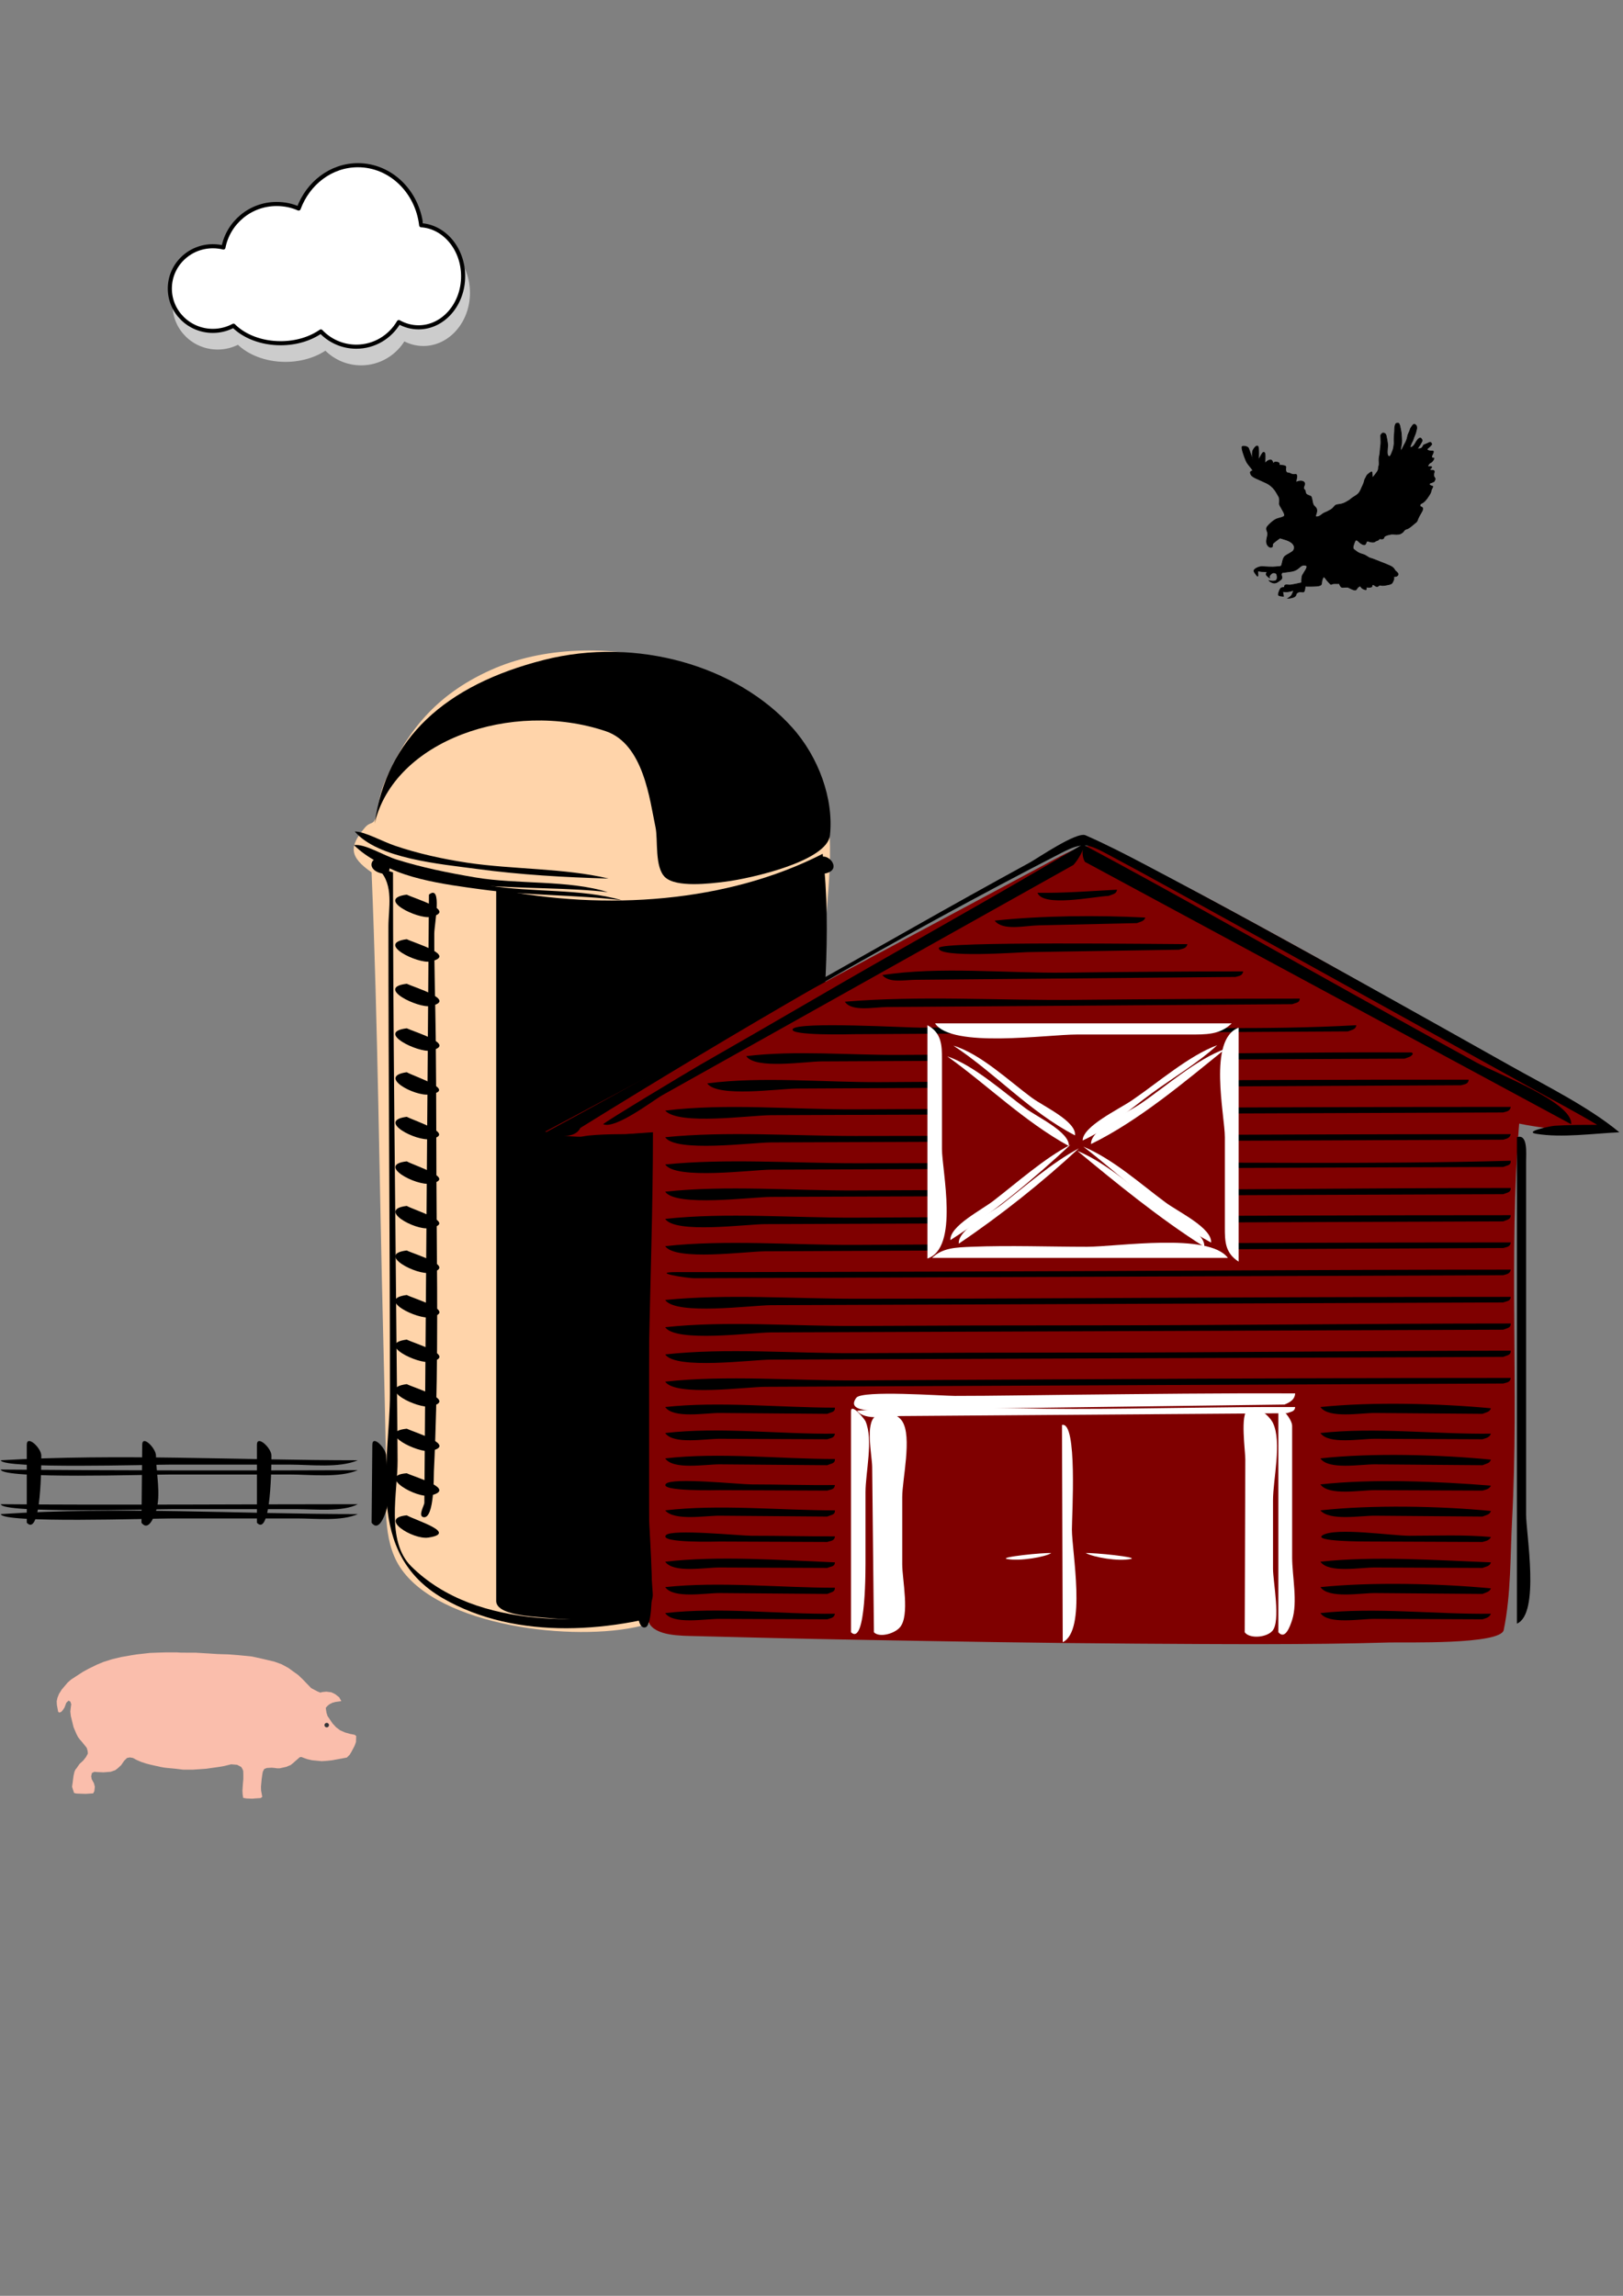 <?xml version="1.0" encoding="UTF-8" standalone="no"?>
<svg
   xmlns:dc="http://purl.org/dc/elements/1.1/"
   xmlns:cc="http://creativecommons.org/ns#"
   xmlns:rdf="http://www.w3.org/1999/02/22-rdf-syntax-ns#"
   xmlns:svg="http://www.w3.org/2000/svg"
   xmlns="http://www.w3.org/2000/svg"
   id="svg39"
   version="1.1"
   viewBox="0 0 210 297"
   height="297mm"
   width="210mm">
  <rect x="0" y="0" width="210" height="297" fill="#808080" stroke="none"/>
  <defs
     id="defs33">
     <style type="text/css"><![CDATA[
       @keyframes cloud-move-reverse {
         0% {
           transform: translate(0px, 0px);
         }
         100% {
           transform: translate(400px, 0px);
         }
       }

       @keyframes pig-move {
         0% {
           transform: translate(700px, 90px);
         }
         20% {
           transform: translate(0px, 0px);
         }
         21% {
           transform: translate(0px, 20px);
         }
         22% {
           transform: translate(0px, 0px);
         }
         23% {
           transform: translate(0px, 20px);
         }
         24% {
           transform: translate(0px, 0px);
         }
         40% {
           transform: translate(-500px, 0px);
         }
         41% {
           transform: translate(-500px, 20px);
         }
         42% {
           transform: translate(-500px, 0px);
         }
         43% {
           transform: translate(-500px, 20px);
         }
         44% {
           transform: translate(-500px, 0px);
         }
         50% {
           transform: translate(-700px, 0px);
         }
         54% {
           transform: translate(-700px, 00px);
         }
         55% {
           transform: translate(-700px, 70px);
         }
         56% {
           transform: translate(-700px, 0px);
         }
         60% {
           transform: translate(-500px, 0px) rotateY(180deg);
           transform-origin: center;
         }
         75% {
           transform: translate(0px, 0px) rotateY(180deg);
           transform-origin: center;
         }
         100% {
           transform: translate(4200px, 800px) rotateY(180deg);
           transform-origin: center;
         }
       }

       @keyframes hawk-move {
         0% {
           transform: translate(100px, 0px);
         }
         50% {
           transform: translate(100px, 0px);
         }
         75% {
           transform: translate(-110px, 140px);
         }
         100% {
           transform: translate(-480px, 80px);
         }
       }

       .cloud-back {
         animation: 34s cloud-move-reverse infinite alternate linear;
       }

       .png-cloud {
         animation: 13s cloud-move-reverse infinite alternate linear;
       }

       .png-hawk {
         animation: 9s hawk-move infinite linear;
       }

       .png-pig {
         animation: 9s pig-move infinite linear;
    ]]></style>
   </defs>
  <g
     id="layer1">
    <g
       transform="matrix(0.519,0,0,0.42,0.102,84.153)"
       id="g605">
      <path
         style="fill:#ffd4aa"
         d="m 92.445,68.338 c 1.576,47.444 1.92,94.966 2.888,142.43 0.269,13.185 0.501,26.369 0.718,39.556 0.153,9.333 -1.095,21.529 2.684,30.352 8.146,19.02 41.554,24.642 59.28,20.205 10.22,-2.558 18.017,-11.663 25.688,-18.311 7.423,-6.434 8.915,-6.504 9.52,-15.447 1.996,-29.466 3.991,-58.931 5.987,-88.396 2.155,-31.811 4.309,-63.622 6.463,-95.433 1.171,-17.283 2.985,-35.608 -4.77,-51.744 C 188.091,4.897 148.491,-8.673 122.094,6.044 c -14.061,7.839 -21.175,19.54 -26.402,34.472 -1.115,3.184 -1.518,6.78 -2.096,10.104 -0.625,3.59 -1.316,1.716 -2.867,3.996 -3.902,5.737 -3.898,8.915 1.716,13.723"
         id="path291" />
      <path
         d="m 106.74,75.2 -1.017,166.73 c -0.042,6.868 -0.084,13.737 -0.126,20.606 -0.004,0.775 -1.681,4.118 -0.192,4.417 2.717,0.545 2.521,-12.764 2.574,-14.104 0.991,-25.121 0.876,-50.283 0.7,-75.418 -0.137,-19.503 -0.062,-39.006 -0.245,-58.51 -0.1,-10.564 -0.386,-21.146 -0.359,-31.709 0.007,-2.83 2.06,-15.431 -1.335,-12.01"
         id="path293" />
      <path
         d="m 97.782,68.338 c 0,48.238 0.539,96.49 0.866,144.73 0.083,12.18 0.227,24.36 0.279,36.54 0.04,9.331 -3.002,24.667 3.396,32.487 16.376,20.017 44.803,17.873 67.431,12.815 1.043,-0.232 2.086,-0.466 3.129,-0.699 -19.868,8.396 -44.215,10.899 -62.684,-2.295 -19.582,-13.99 -13.178,-41.777 -13.178,-62.981 0,-47.963 -0.382,-95.926 -0.382,-143.89 0,-5.635 1.417,-12.756 -2.288,-17.469 0.941,-0.015 2.391,0.282 3.431,0.764"
         id="path295" />
      <path
         d="m 93.208,53.28 c 2.943,-26.147 17.519,-42.643 42.228,-50.386 23.093,-7.236 48.094,1.822 61.891,20.856 6.577,9.073 10.359,22.005 9.392,33.158 -0.691,7.981 -19.682,13.292 -26.022,14.29 -3.984,0.627 -12.249,1.849 -15.057,-1.335 -2.693,-3.054 -1.753,-11.562 -2.407,-15.371 -1.449,-8.444 -2.95,-25.723 -12.464,-29.66 -23.483,-9.717 -52.727,2.901 -57.561,28.448"
         id="path297" />
      <path
         d="m 101.21,75.2 c -7.951,1.278 2.857,7.671 5.91,6.861 6.863,-1.821 -4.102,-5.699 -5.91,-6.861"
         id="path299" />
      <path
         d="m 101.21,88.924 c -7.953,1.278 2.833,7.693 5.91,6.863 6.814,-1.838 -4.008,-5.67 -5.91,-6.863"
         id="path301" />
      <path
         d="m 204.9,62.62 c 2.449,24.471 -0.109,49.975 -1.034,74.507 -0.872,23.145 -1.919,46.274 -3.159,69.402 -1.314,24.522 -2.911,48.978 -5.303,73.42 -0.778,7.946 -3.241,7.857 -10.204,10.543 -5.382,2.076 -10.906,3.868 -16.515,5.242 -10.906,2.672 -21.926,3.486 -33.064,2.177 -3.438,-0.404 -12.11,-0.872 -12.11,-5.165 V 73.486 c 27.234,6.761 57.613,4.177 81.389,-10.863"
         id="path303" />
      <path
         style="fill:#7f0000"
         d="m 135.71,148.2 c 7.717,3.16 18.723,0.736 26.875,0.19 0,47.136 -2.807,95.061 -0.049,142.12 0.174,2.974 -2.156,5.767 -0.999,8.846 1.6,4.254 8.071,4.105 11.777,4.227 13.132,0.426 26.259,0.814 39.394,1.107 23.642,0.529 47.282,1.038 70.929,1.216 20.852,0.156 41.725,0.382 62.567,-0.364 3.743,-0.134 27.722,0.75 28.486,-3.838 1.844,-11.059 1.601,-22.627 2.082,-33.819 1.748,-40.617 -0.885,-81.619 1.771,-122.16 4.16,1.055 8.627,1.717 12.899,2.195 2.779,0.311 12.777,2.417 7.401,-2.195 -8.432,-7.232 -17.854,-13.544 -26.854,-20.043 -19.445,-14.045 -38.998,-27.936 -58.927,-41.292 -10.325,-6.921 -20.618,-13.952 -31.417,-20.121 -9.448,-5.397 -10.617,-5.452 -19.036,0.11 -26.844,17.732 -53.688,35.464 -80.532,53.195 -15.454,10.21 -30.911,20.42 -46.367,30.63"
         id="path305" />
      <path
         d="m 206.05,298.4 c -8.944,-0.044 -17.888,-0.087 -26.833,-0.131 -3.703,-0.018 -11.557,1.812 -13.575,-1.775 13.552,-1.948 28.527,0.405 42.314,0.192 -0.196,1.395 -1.124,1.342 -1.906,1.714"
         id="path307" />
      <path
         d="m 206.05,290.59 c -8.944,-0.087 -17.888,-0.174 -26.833,-0.262 -3.537,-0.034 -11.519,1.803 -13.575,-1.834 13.541,-1.805 28.583,0.19 42.314,0.19 0.004,1.347 -0.841,1.311 -1.906,1.906"
         id="path309" />
      <path
         d="m 206.05,282.58 c -8.944,-0.044 -17.888,-0.088 -26.833,-0.132 -3.715,-0.019 -11.471,1.811 -13.575,-1.774 13.175,-1.915 28.911,-0.477 42.314,0.19 -0.053,1.344 -0.84,1.182 -1.906,1.716"
         id="path311" />
      <path
         d="m 206.05,274.58 c -8.944,-0.044 -17.888,-0.087 -26.833,-0.131 -0.488,-0.002 -15.198,0.554 -13.385,-1.965 1.415,-1.966 18.545,0.189 21.286,0.189 6.949,0 13.889,0.192 20.838,0.192 -0.115,1.459 -1.078,1.341 -1.906,1.715"
         id="path313" />
      <path
         d="m 206.05,266.76 c -8.944,-0.087 -17.888,-0.175 -26.833,-0.262 -3.557,-0.035 -11.323,1.679 -13.575,-1.645 13.449,-1.944 28.614,0 42.314,0 0.036,1.42 -0.812,1.306 -1.906,1.907"
         id="path315" />
      <path
         d="m 206.05,258.76 c -8.944,-0.044 -17.888,-0.088 -26.833,-0.132 -0.522,-0.003 -15.221,0.462 -13.385,-1.966 1.528,-2.022 18.458,0.192 21.286,0.192 6.943,0 13.901,0.295 20.838,0.189 -0.139,1.49 -1.069,1.333 -1.906,1.717"
         id="path317" />
      <path
         d="m 206.05,250.94 c -8.944,-0.088 -17.888,-0.176 -26.833,-0.264 -3.524,-0.034 -11.586,1.779 -13.575,-1.834 13.411,-1.931 28.677,0.191 42.314,0.191 0.036,1.42 -0.812,1.307 -1.906,1.907"
         id="path319" />
      <path
         d="m 206.05,242.94 c -8.944,-0.044 -17.888,-0.088 -26.833,-0.132 -3.702,-0.018 -11.553,1.812 -13.575,-1.774 13.544,-1.958 28.533,0.399 42.314,0.189 -0.158,1.413 -1.075,1.328 -1.906,1.717"
         id="path321" />
      <path
         d="m 206.05,235.12 c -8.944,-0.088 -17.888,-0.176 -26.833,-0.264 -3.536,-0.034 -11.516,1.801 -13.575,-1.832 13.503,-1.828 28.608,0.189 42.314,0.189 0.036,1.42 -0.812,1.307 -1.906,1.907"
         id="path323" />
      <path
         d="m 374.55,225.78 c -37.172,0.205 -74.345,0.41 -111.52,0.615 -24.184,0.133 -48.367,0.267 -72.551,0.399 -4.606,0.025 -22.25,3.057 -24.839,-1.586 15.16,-2.072 32.109,-0.285 47.5,-0.387 19.355,-0.129 38.712,-0.252 58.067,-0.37 35.078,-0.215 70.166,-0.388 105.24,-0.388 -0.144,1.461 -1.088,1.398 -1.905,1.717"
         id="path325" />
      <path
         d="m 374.55,217.58 c -37.172,0.171 -74.345,0.342 -111.52,0.513 -23.686,0.108 -47.37,0.218 -71.055,0.326 -4.645,0.021 -23.69,3.173 -26.335,-1.601 15.161,-2.072 32.108,-0.287 47.5,-0.389 19.356,-0.129 38.71,-0.185 58.067,-0.185 35.082,0 70.164,-0.571 105.24,-0.571 0.019,1.404 -0.813,1.37 -1.905,1.907"
         id="path327" />
      <path
         d="m 374.55,209.2 c -37.172,0.171 -74.345,0.342 -111.52,0.513 -23.686,0.108 -47.37,0.218 -71.055,0.326 -4.595,0.021 -23.682,3.209 -26.335,-1.603 15.081,-2.038 32.175,-0.283 47.5,-0.387 19.356,-0.13 38.71,-0.187 58.067,-0.187 35.082,0 70.164,-0.569 105.24,-0.569 0.018,1.403 -0.813,1.37 -1.905,1.907"
         id="path329" />
      <path
         d="m 374.55,200.81 c -37.172,0.171 -74.345,0.342 -111.52,0.513 -23.686,0.108 -47.37,0.218 -71.055,0.326 -4.594,0.021 -23.685,3.209 -26.335,-1.603 15.212,-1.884 32.12,-0.379 47.5,-0.379 19.357,0 38.711,-0.067 58.067,-0.188 35.081,-0.217 70.164,-0.386 105.24,-0.386 -0.072,1.333 -0.851,1.236 -1.905,1.717"
         id="path331" />
      <path
         d="m 374.55,192.42 c -55.855,0.257 -111.71,0.514 -167.57,0.771 -11.309,0.052 -22.619,0.104 -33.928,0.155 -2.258,0.011 -11.303,-1.879 -4.627,-1.879 24.168,0 48.337,-0.115 72.505,-0.189 45.175,-0.139 90.348,-0.573 135.52,-0.573 -0.224,1.413 -1.138,1.4 -1.906,1.715"
         id="path333" />
      <path
         d="m 374.55,184.04 c -37.172,0.205 -74.345,0.411 -111.52,0.616 -24.184,0.134 -48.367,0.267 -72.551,0.4 -4.608,0.025 -22.248,3.057 -24.839,-1.586 15.161,-2.072 32.108,-0.287 47.5,-0.389 19.355,-0.129 38.712,-0.251 58.067,-0.369 35.078,-0.214 70.166,-0.387 105.24,-0.387 -0.171,1.493 -1.083,1.394 -1.905,1.715"
         id="path335" />
      <path
         d="m 374.55,175.84 c -37.172,0.171 -74.345,0.342 -111.52,0.513 -24.184,0.111 -48.367,0.222 -72.551,0.333 -4.574,0.021 -22.356,3.007 -24.839,-1.609 15.175,-2.051 32.098,-0.284 47.5,-0.387 19.355,-0.13 38.712,-0.253 58.067,-0.371 35.077,-0.214 70.169,-0.385 105.24,-0.385 -0.012,1.331 -0.846,1.373 -1.905,1.906"
         id="path337" />
      <path
         d="m 374.55,167.46 c -37.172,0.171 -74.345,0.342 -111.52,0.513 -23.686,0.109 -47.37,0.218 -71.055,0.326 -4.625,0.021 -23.715,3.173 -26.335,-1.603 15.082,-2.038 32.174,-0.281 47.5,-0.384 19.356,-0.13 38.71,-0.187 58.067,-0.187 35.082,0 70.164,-0.571 105.24,-0.571 0.019,1.403 -0.813,1.369 -1.905,1.906"
         id="path339" />
      <path
         d="m 374.55,159.07 c -37.172,0.171 -74.345,0.342 -111.52,0.513 -23.686,0.109 -47.37,0.218 -71.055,0.326 -4.593,0.021 -23.684,3.208 -26.335,-1.602 15.207,-1.894 32.125,-0.38 47.5,-0.38 19.357,0 38.711,-0.067 58.067,-0.186 35.036,-0.215 70.234,0.588 105.24,-0.578 0.044,1.463 -0.795,1.362 -1.905,1.907"
         id="path341" />
      <path
         d="m 374.55,150.68 c -37.172,0.171 -74.345,0.342 -111.52,0.513 -23.686,0.109 -47.37,0.218 -71.055,0.326 -4.571,0.021 -23.757,3.179 -26.335,-1.6 15.194,-1.912 32.133,-0.382 47.5,-0.382 19.357,0 38.711,-0.067 58.067,-0.186 35.081,-0.215 70.164,-0.386 105.24,-0.386 -0.245,1.35 -1.124,1.386 -1.905,1.715"
         id="path343" />
      <path
         d="m 374.55,142.29 c -37.172,0.171 -74.345,0.342 -111.52,0.513 -23.686,0.109 -47.37,0.218 -71.055,0.326 -5.083,0.023 -22.958,3.185 -26.335,-1.41 15.072,-2.319 32.179,-0.285 47.5,-0.387 19.355,-0.129 38.712,-0.252 58.067,-0.371 35.081,-0.214 70.164,-0.385 105.24,-0.385 -0.193,1.423 -1.101,1.393 -1.905,1.714"
         id="path345" />
      <path
         d="m 364.06,133.91 c -33.677,0.207 -67.353,0.413 -101.03,0.62 -21.516,0.132 -43.031,0.264 -64.546,0.396 -4.472,0.027 -19.866,2.82 -22.365,-1.589 13.574,-2.208 29.357,-0.284 43.196,-0.386 17.485,-0.13 34.971,-0.255 52.456,-0.375 31.391,-0.216 62.804,-0.438 94.193,-0.381 -0.113,1.435 -1.049,1.376 -1.906,1.715"
         id="path347" />
      <path
         d="m 349.96,125.71 c -29.705,0.174 -59.41,0.348 -89.114,0.522 -18.76,0.11 -37.519,0.22 -56.277,0.33 -3.934,0.023 -16.411,2.507 -18.721,-1.615 12.066,-1.851 25.84,-0.284 38.135,-0.388 15.228,-0.129 30.45,-0.182 45.679,-0.182 27.399,0 54.808,-0.748 82.205,-0.573 -0.045,0.173 0.02,0.3 0.192,0.382 -0.44,1.018 -1.139,1.081 -2.099,1.524"
         id="path349" />
      <path
         d="m 335.85,117.32 c -25.037,0.174 -50.075,0.349 -75.113,0.523 -16.025,0.112 -32.051,0.223 -48.076,0.335 -0.427,0.003 -16.48,0.554 -15.193,-1.619 1.381,-2.332 28.826,-0.354 31.959,-0.385 12.948,-0.13 25.891,-0.187 38.84,-0.187 23.039,0 46.702,1.021 69.68,-0.573 -0.157,1.334 -0.999,1.374 -2.097,1.906"
         id="path351" />
      <path
         d="m 321.94,108.94 c -21.291,0.185 -42.582,0.369 -63.873,0.554 -12.373,0.107 -24.746,0.214 -37.118,0.321 -3.244,0.028 -8.825,1.54 -10.515,-1.636 18.652,-1.933 38.412,-0.354 57.236,-0.569 18.723,-0.215 37.452,-0.384 56.176,-0.384 -0.054,1.329 -0.834,1.202 -1.906,1.714"
         id="path353" />
      <path
         d="m 307.83,100.55 c -16.653,0.183 -33.306,0.367 -49.959,0.55 -9.916,0.109 -19.832,0.218 -29.748,0.328 -2.919,0.032 -6.606,1.09 -8.354,-1.451 14.159,-2.719 30.961,-0.545 45.486,-0.756 14.824,-0.215 29.655,-0.386 44.48,-0.386 -0.19,1.413 -1.087,1.407 -1.905,1.715"
         id="path355" />
      <path
         d="m 293.73,92.165 c -12.599,0.247 -25.196,0.494 -37.795,0.741 -1.745,0.034 -22.64,1.959 -22.055,-1.314 0.372,-2.081 56.41,-1.143 61.947,-1.143 -0.228,1.351 -1.142,1.355 -2.097,1.716"
         id="path357" />
      <path
         d="m 283.24,83.967 c -8.156,0.229 -16.313,0.458 -24.469,0.688 -3.55,0.1 -8.957,1.779 -10.983,-1.449 11.731,-1.568 25.757,-1.685 37.55,-0.953 -0.314,1.166 -1.074,1.217 -2.098,1.714"
         id="path359" />
      <path
         d="m 276.19,75.581 c -3.817,0.225 -16.384,3.54 -17.729,-0.953 6.582,0.13 13.268,-0.537 19.824,-0.953 -0.158,1.346 -1.008,1.35 -2.095,1.906"
         id="path361" />
      <path
         d="m 101.21,102.65 c -8.024,1.183 2.941,7.621 5.91,6.861 6.858,-1.754 -4.019,-5.737 -5.91,-6.861"
         id="path363" />
      <path
         d="m 101.21,116.37 c -7.988,1.201 2.982,7.619 5.91,6.863 6.863,-1.771 -4.031,-5.742 -5.91,-6.863"
         id="path365" />
      <path
         d="m 101.21,129.9 c -7.484,1.279 2.001,7.465 5.528,6.863 7.371,-1.256 -3.471,-5.42 -5.528,-6.863"
         id="path367" />
      <path
         d="m 101.21,143.63 c -7.688,1.219 2.42,7.653 5.91,6.861 6.563,-1.489 -3.708,-5.469 -5.91,-6.861"
         id="path369" />
      <path
         d="m 101.21,239.7 c -8.038,1.049 2.928,7.624 5.91,6.861 6.859,-1.754 -4.019,-5.737 -5.91,-6.861"
         id="path371" />
      <path
         d="m 101.21,253.42 c -7.6,0.688 2.429,7.88 5.91,6.861 6.749,-1.974 -3.902,-5.666 -5.91,-6.861"
         id="path373" />
      <path
         d="m 101.21,266.38 c -7.247,0.871 1.567,7.547 5.338,6.861 7.569,-1.375 -3.065,-5.269 -5.338,-6.861"
         id="path375" />
      <path
         d="m 144.48,147.06 c 38.744,-29.679 78.849,-58.636 120.06,-84.791 5.282,-3.352 6.556,-2.706 11.593,0.62 5.386,3.557 10.743,7.141 16.069,10.787 9.161,6.27 18.346,12.503 27.509,18.769 20.577,14.07 41.146,28.146 61.711,42.233 5.533,3.79 11.181,7.435 16.568,11.43 -3.574,0 -7.111,-0.01 -10.675,0.287 -0.763,0.063 -7.859,1.793 -4.479,2.477 6.377,1.289 14.221,-0.112 20.682,-0.475 -7.669,-7.854 -18.391,-14.385 -27.375,-20.626 -11.251,-7.815 -22.515,-15.612 -33.793,-23.387 -18.922,-13.044 -37.933,-25.994 -57.201,-38.522 -4.82,-3.134 -9.669,-6.214 -14.724,-8.951 -2.204,-1.194 -12.016,7.132 -13.867,8.382 -10.039,6.773 -20.003,13.639 -29.925,20.583 -19.246,13.471 -38.529,26.897 -57.895,40.195 -10.912,7.492 -21.823,14.983 -32.835,22.327 2.846,1.394 7.283,1.997 8.577,-1.338"
         id="path377" />
      <path
         style="fill:#7f0000"
         d="m 221.3,233.98 c -1.492,13.396 -1.502,27.073 -2.021,40.538 -0.245,6.354 -0.152,12.775 0.306,19.12 0.7,9.699 3.457,9.948 12.587,10.633 27.163,2.035 54.407,-0.643 81.573,-0.529 l -2.202,-44.777 c -0.373,-7.595 -0.747,-15.189 -1.12,-22.784 -0.198,-4.021 -6.9,-2.547 -10.5,-2.621 -25.187,-0.524 -53.825,-5.04 -78.623,0.42"
         id="path379" />
      <g
         style="fill:#ffffff"
         id="g393">
        <path
           d="m 270.47,278.01 c 2.21,1.339 8.026,2.61 11.245,1.812 2.167,-0.539 -9.292,-1.99 -11.245,-1.812"
           id="path381" />
        <path
           d="m 261.9,278.01 c -1.507,1.216 -7.958,2.582 -11.056,1.812 -2.185,-0.545 9.072,-2.007 11.056,-1.812"
           id="path383" />
        <path
           d="m 217.68,302.4 c -0.146,-16.973 -0.293,-33.946 -0.439,-50.919 -0.03,-3.483 -1.789,-13.496 0.821,-15.603 2.619,-2.114 5.539,-0.636 6.672,1.523 2.514,4.791 0,17.878 0,23.396 v 20.662 c 0,4.733 1.952,15.778 -0.574,19.415 -1.412,2.035 -5.164,3.242 -6.48,1.526"
           id="path385" />
        <path
           d="m 211.96,302.4 v -68.05 c 0,-2.723 3.38,2.364 3.62,3.052 2.005,5.727 0,15.717 0,21.844 v 20.09 c 10e-6,2.884 0.194,27.495 -3.62,23.064"
           id="path387" />
        <path
           d="m 310.12,302.4 c 0.05,-17.757 0.099,-35.514 0.148,-53.271 0.007,-2.461 -1.318,-14.078 0.613,-15.156 2.784,-1.554 5.595,2.182 6.291,4.002 2.267,5.922 0,17.359 0,23.762 v 21.108 c 0,3.975 2.001,16.234 -0.191,19.173 -1.555,2.083 -5.714,2.393 -6.861,0.382"
           id="path389" />
        <path
           d="m 318.51,302.4 v -67.592 c 0,-3.142 3.433,1.808 3.433,4.023 v 40.504 c 0,5.695 1.431,13.756 0,19.253 -0.531,2.044 -1.744,6.238 -3.433,3.812"
           id="path391" />
      </g>
      <path
         d="m 101.21,157.35 c -7.709,1.073 2.386,7.659 5.91,6.862 6.682,-1.511 -3.824,-5.424 -5.91,-6.862"
         id="path395" />
      <path
         d="m 101.21,171.08 c -7.563,1.096 2.093,7.544 5.528,6.861 7.485,-1.487 -3.471,-5.445 -5.528,-6.861"
         id="path397" />
      <path
         d="m 101.21,184.8 c -7.802,1.135 2.61,7.791 5.91,6.861 6.797,-1.916 -4.086,-5.689 -5.91,-6.861"
         id="path399" />
      <path
         d="m 101.21,198.52 c -7.942,1.277 2.836,7.688 5.91,6.863 6.872,-1.843 -4.12,-5.711 -5.91,-6.863"
         id="path401" />
      <path
         d="m 101.21,212.25 c -7.953,1.274 2.859,7.671 5.91,6.861 6.863,-1.822 -4.101,-5.699 -5.91,-6.861"
         id="path403" />
      <path
         d="m 101.21,225.97 c -7.931,1.277 2.851,7.688 5.91,6.862 6.813,-1.838 -4.009,-5.668 -5.91,-6.862"
         id="path405" />
      <path
         style="fill:#7f0000"
         d="m 307.07,186.13 c 0,-6.714 0.349,-67.474 -0.348,-67.474 h -63.199 c -1.384,0 -9.821,-1.084 -10.79,0 -1.242,1.39 0,9.606 0,11.379 v 24.556 c 0,2.372 -0.383,31.538 0.348,31.538 24.663,0.001 49.326,0.001 73.989,0.001"
         id="path407" />
      <g
         style="fill:#ffffff"
         id="g433">
        <path
           d="m 231.02,187.28 v -71.862 c 3.567,2.327 3.621,6.357 3.621,10.336 v 27.786 c 0,6.647 4.325,30.45 -3.621,33.74"
           id="path409" />
        <path
           d="m 308.6,116.18 v 72.052 c -3.417,-2.672 -3.433,-6.372 -3.433,-10.526 v -27.787 c 9.8e-4,-6.751 -4.301,-30.201 3.433,-33.739"
           id="path411" />
        <path
           d="m 305.93,187.09 h -73.766 c 2.581,-3.123 5.982,-3.239 9.911,-3.431 9.516,-0.464 19.177,0 28.705,0 7.648,0 30.39,-4.454 35.15,3.431"
           id="path413" />
        <path
           d="m 232.92,114.85 h 73.956 c -2.957,3.554 -6.33,3.429 -10.746,3.429 h -27.869 c -7.422,-10e-4 -31.188,4.336 -35.341,-3.429"
           id="path415" />
        <path
           d="m 237.5,121.71 c 10.446,8.496 18.955,20.348 30.308,27.638 0.404,-4.304 -7.791,-8.885 -10.781,-11.604 -5.6,-5.089 -12.716,-13.482 -19.527,-16.034"
           id="path417" />
        <path
           d="m 269.9,152.82 c 10.082,9.682 20.218,21.764 31.832,29.545 0.303,-4.465 -8.136,-9.427 -11.323,-12.335 -6.328,-5.778 -12.961,-13.254 -20.509,-17.21"
           id="path419" />
        <path
           d="m 235.97,125 c 10.082,8.936 19.145,20.036 30.308,27.638 0.228,-4.302 -7.749,-8.846 -10.781,-11.602 C 249.867,135.92 242.676,127.841 235.97,125"
           id="path421" />
        <path
           d="m 268.38,154.11 c 9.919,10.126 20.476,20.81 31.643,29.544 0.445,-4.202 -7.347,-8.882 -10.399,-11.554 -6.66,-5.827 -13.418,-13.974 -21.244,-17.99"
           id="path423" />
        <path
           d="m 266.66,152.25 c -8.86,10.191 -19.282,21.021 -29.926,29.354 -0.122,-4.378 7.659,-9.166 10.781,-12.147 5.934,-5.664 12.792,-13.171 19.145,-17.207"
           id="path425" />
        <path
           d="m 303.26,121.57 c -4.774,5.449 -11.002,10.003 -16.391,14.865 -5.298,4.78 -10.932,11.001 -17.155,14.487 0.005,-4.364 8.944,-9.558 12.275,-12.355 6.446,-5.411 14.232,-13.8 21.271,-16.997"
           id="path427" />
        <path
           d="m 268.76,153.35 c -8.973,10.309 -19.417,20.609 -29.926,29.354 -0.292,-4.355 7.732,-9.235 10.781,-12.146 6.059,-5.785 12.205,-12.595 19.145,-17.208"
           id="path429" />
        <path
           d="m 305.36,122.66 c -9.907,9.854 -21.595,22.166 -33.549,29.354 -0.238,-4.473 8.979,-9.587 12.275,-12.357 6.471,-5.435 13.948,-13.746 21.274,-16.997"
           id="path431" />
      </g>
      <path
         d="m 377.98,149.92 v 149.82 c 5.807,-3.048 2.287,-27.643 2.287,-33.645 v -108.57 c 3e-5,-2.585 0.489,-8.789 -2.287,-7.606"
         id="path435" />
      <path
         d="m 270.28,65.098 c 40.409,26.939 80.819,53.878 121.23,80.817 0.488,-6.685 -18.439,-15.51 -23.571,-18.979 -11.247,-7.603 -22.408,-15.334 -33.591,-23.031 -21.369,-14.707 -42.611,-29.654 -64.256,-43.954 -0.666,1.709 -0.414,3.949 0.189,5.147"
         id="path437" />
      <path
         d="m 267.42,66.051 -62.412,43.185 c -13.354,9.24 -26.708,18.48 -40.063,27.72 -2.223,1.538 -11.665,10.555 -14.75,8.959 -0.343,-0.178 21.11,-16.143 24.16,-18.303 9.45,-6.695 18.889,-13.401 28.285,-20.17 19.327,-13.922 38.979,-27.381 58.275,-41.344 3.185,-2.304 6.368,-4.609 9.555,-6.91 -0.673,2.399 -1.591,4.85 -3.05,6.863"
         id="path439" />
      <g
         style="fill:#ffffff"
         id="g445">
        <path
           d="m 320.03,232.26 c -20.267,0.328 -40.534,0.656 -60.801,0.985 -12.373,0.2 -24.747,0.4 -37.12,0.601 -1.458,0.024 -11.969,1.584 -8.819,-3.682 1.433,-2.395 21.56,-0.573 24.551,-0.573 9.906,0 19.821,-0.245 29.727,-0.363 18.36,-0.22 36.772,-0.51 55.131,-0.4 -0.102,1.806 -1.121,2.673 -2.669,3.432"
           id="path441" />
        <path
           d="m 320.6,234.93 c -20.194,0.183 -40.388,0.364 -60.582,0.547 -11.897,0.107 -23.794,0.215 -35.691,0.322 -3.361,0.03 -8.929,1.518 -10.849,-1.632 17.555,-1.843 36.325,-0.573 54.088,-0.573 18.375,0 36.758,-0.677 55.131,-0.569 -0.087,1.391 -0.933,1.404 -2.097,1.905"
           id="path443" />
      </g>
      <path
         d="m 369.4,298.4 c -8.944,-0.044 -17.889,-0.087 -26.833,-0.131 -3.704,-0.018 -11.557,1.811 -13.576,-1.775 13.677,-1.861 28.607,0.411 42.508,0.192 -0.415,1.285 -1.383,1.384 -2.099,1.714"
         id="path447" />
      <path
         d="m 369.4,290.59 c -8.944,-0.087 -17.889,-0.174 -26.833,-0.262 -3.538,-0.034 -11.518,1.803 -13.576,-1.834 12.979,-1.64 29.56,-1.113 42.508,0.38 -0.341,1.095 -1.139,1.205 -2.099,1.716"
         id="path449" />
      <path
         d="m 369.4,282.58 c -8.944,-0.044 -17.889,-0.088 -26.833,-0.132 -3.717,-0.019 -11.469,1.811 -13.576,-1.774 13.339,-1.836 28.946,-0.449 42.508,0.19 -0.296,1.229 -1.051,1.204 -2.099,1.716"
         id="path451" />
      <path
         d="m 369.4,274.58 c -9.601,-0.047 -19.201,-0.094 -28.802,-0.141 -0.607,-0.003 -13.705,0.039 -11.034,-1.955 3.266,-2.438 17.36,0.189 21.539,0.189 6.67,0 13.887,-0.375 20.396,0.384 -0.447,1.181 -1.427,1.237 -2.099,1.523"
         id="path453" />
      <path
         d="m 369.4,266.76 c -8.944,-0.087 -17.889,-0.175 -26.833,-0.262 -3.558,-0.035 -11.321,1.678 -13.576,-1.645 12.794,-1.751 29.881,-1.344 42.508,0.189 -0.32,1.185 -1.092,1.185 -2.099,1.718"
         id="path455" />
      <path
         d="m 369.4,258.76 c -8.944,-0.044 -17.889,-0.088 -26.833,-0.132 -3.575,-0.018 -11.534,1.814 -13.576,-1.773 12.983,-1.797 29.463,-0.914 42.508,0.379 -0.468,1.206 -1.414,1.228 -2.099,1.526"
         id="path457" />
      <path
         d="m 369.4,250.94 c -8.944,-0.088 -17.889,-0.176 -26.833,-0.264 -3.525,-0.034 -11.585,1.778 -13.576,-1.834 12.694,-1.76 30.02,-1.15 42.508,0.383 -0.321,1.182 -1.093,1.183 -2.099,1.715"
         id="path459" />
      <path
         d="m 369.4,242.94 c -8.944,-0.044 -17.889,-0.088 -26.833,-0.132 -3.703,-0.018 -11.553,1.811 -13.576,-1.774 13.669,-1.871 28.612,0.405 42.508,0.189 -0.385,1.305 -1.335,1.37 -2.099,1.717"
         id="path461" />
      <path
         d="m 369.4,235.12 c -8.944,-0.088 -17.889,-0.176 -26.833,-0.264 -3.537,-0.034 -11.514,1.801 -13.576,-1.832 12.912,-1.658 29.624,-1.113 42.508,0.38 -0.32,1.181 -1.09,1.189 -2.099,1.716"
         id="path463" />
      <path
         style="fill:#ffffff"
         d="m 264.56,238.55 c 0.063,22.302 0.128,44.603 0.191,66.904 5.992,-3.508 2.286,-27.932 2.286,-34.692 0,-4.589 1.443,-33.516 -2.477,-32.212"
         id="path465" />
      <path
         d="m 143.91,150.49 c 2.538,0.031 15.438,-0.908 15.438,1.178 0,5.526 -0.032,11.053 0.035,16.58 0.145,11.965 0.157,23.927 0.157,35.894 0,24.599 0.107,49.182 -0.178,73.78 -0.026,2.257 -2.345,23.999 1.321,22.959 2.966,-0.842 0.953,-29.717 0.953,-33.155 v -117.72 c 0,-1.92 -4.506,-1.038 -6.195,-1.038 -2.906,0 -11.859,0.13 -11.531,1.524"
         id="path467" />
      <path
         d="m 91.492,62.43 c 5.737,7.663 19.596,9.669 28.374,11.159 11.569,1.963 23.488,1.602 34.909,3.327 -9.992,-3.655 -22.484,-2.313 -33.047,-4.539 -6.72,-1.417 -13.344,-3.052 -19.752,-5.565 -3.381,-1.326 -7.737,-4.584 -10.484,-4.382"
         id="path469" />
      <path
         d="m 88.062,59.951 c 13.304,16.127 45.201,11.655 63.282,14.485 -9.807,-3.81 -22.585,-2.337 -33.048,-4.539 -6.719,-1.414 -13.344,-3.048 -19.751,-5.562 -3.223,-1.263 -7.81,-4.891 -10.483,-4.384"
         id="path471" />
      <path
         d="m 88.251,55.759 c 5.813,8.379 21.214,9.985 30.45,11.523 10.8,1.799 21.896,2.59 32.833,2.962 -11.001,-3.236 -23.807,-2.768 -35.191,-4.868 -6.066,-1.119 -12.486,-2.867 -18.173,-5.284 -3.094,-1.315 -7.592,-4.402 -9.919,-4.333"
         id="path473" />
      <path
         d="m 0,249.42 c 29.476,-2.101 59.482,0 89.015,0 -4.827,2.488 -11.708,1.332 -17.093,1.332 H 42.506 C 37.041,250.752 0.325,252.147 0,249.42"
         id="path475" />
      <path
         d="m 0,252.28 c 29.635,0.313 59.376,0.328 89.015,0.19 -4.702,2.454 -11.832,1.334 -17.093,1.334 H 42.506 C 36.971,253.805 0.295,255.27 0,252.28"
         id="path477" />
      <path
         d="m 0,262.95 c 29.648,0.315 59.358,0 89.015,0 -3.791,2.448 -10.697,1.526 -15.232,1.526 H 42.93 C 37.447,264.477 0.312,265.87 0,262.95"
         id="path479" />
      <path
         d="m 0,266 c 29.365,-2.396 59.565,0 89.015,0 -4.075,2.252 -10.475,1.337 -15.232,1.337 H 42.93 C 37.441,267.337 0.326,268.891 0,266"
         id="path481" />
      <path
         d="m 6.481,268.67 v -24.014 c 0,-3.193 3.621,0.97 3.621,3.333 0,2.271 0.026,25.273 -3.621,20.681"
         id="path483" />
      <path
         d="m 35.072,268.67 c 0.061,-8.005 0.122,-16.009 0.183,-24.014 0.024,-3.203 3.438,1.088 3.438,3.333 0,5.115 1.326,12.146 0,17.059 -0.494,1.831 -1.843,6.395 -3.621,3.622"
         id="path485" />
      <path
         d="m 63.854,268.67 v -24.014 c 0,-3.169 3.623,0.962 3.623,3.333 0,2.231 -0.057,25.255 -3.623,20.681"
         id="path487" />
      <path
         d="m 92.445,268.67 c 0.061,-8.005 0.122,-16.009 0.183,-24.014 0.025,-3.256 3.44,1.128 3.44,3.333 0,5.11 1.331,12.152 0,17.059 -0.502,1.848 -1.89,6.414 -3.623,3.622"
         id="path489" />
      <path
         d="m 203.57,68.91 c 9.754,-0.03 -1.377,-12.199 0,0"
         id="path491" />
      <path
         d="m 96.639,68.91 c -6.204,-0.203 -5.194,-6.748 0.571,-5.147 -0.186,1.68 -0.182,3.505 -0.571,5.147"
         id="path493" />
    </g>
    <g
       transform="matrix(-0.331,0,0,-0.331,46.647,233.35)"
       id="g667">
      <g
         transform="scale(0.24)"
         id="g665">
        <path class="png-pig"
           style="fill:#fabeac"
           d="m 31.266,167.191 3.379,6.153 6.738,5.293 6.238,2.972 8.18,1.016 6.219,-0.609 3.582,-0.922 4.594,1.937 10.117,5.317 8.289,8.582 5.613,5.836 7.254,6.941 7.457,5.316 8.582,6.239 10.949,5.926 11.738,4.281 11.965,2.863 10.61,2.453 14.015,3.067 14.192,1.441 9.621,0.902 14.398,1.125 17.277,0.516 14.399,0.926 22.168,1.328 h 14.621 l 10.117,0.09 5.813,0.406 h 16.152 l 14.309,-0.406 13.269,-0.496 21.063,-2.364 10.117,-1.621 15.84,-2.773 14.394,-3.469 14.016,-4.394 10.609,-4.391 13.813,-6.738 8.988,-4.911 8.18,-5.316 11.422,-7.457 5.429,-4.801 9.711,-11.445 2.453,-3.988 1.938,-2.973 2.66,-6.738 1.125,-5.407 -0.316,-5.835 -2.047,-11.129 -1.938,-1.442 -3.473,1.442 -2.769,3.468 -2.231,3.383 -2.863,7.66 -3.578,3.469 -2.976,-1.422 -1.532,-4.39 0.723,-4.914 0.809,-6.961 -0.809,-7.254 -4.484,-18.27 -4.711,-11.043 -2.543,-5 -2.457,-3.289 -4.305,-5 -5.113,-6.332 -2.344,-2.973 -1.418,-4.801 -0.43,-4.394 3.09,-5.723 4.594,-5.812 5.926,-5.43 4.886,-7.051 1.848,-2.231 1.535,-3.492 1.442,-6.332 0.406,-2.859 1.215,-9.395 0.812,-5.723 -1.332,-4.394 -1.937,-5.812 -3.875,-0.922 -14.711,-0.519 -12.481,0.812 -1.937,3.582 -0.813,7.254 1.531,5.723 3.586,6.531 0.809,4.801 -1.215,5.316 -3.898,1.848 -5.094,-0.406 -9.82,-0.406 -11.649,0.902 -7.457,2.57 -3.785,2.859 -5.926,5.406 -4.797,7.055 -4.711,4.594 -4.593,0.926 -5.118,-0.926 -5.609,-3.062 -4.191,-1.824 -4.391,-1.848 -7.66,-2.457 -6.242,-1.621 -10.41,-2.367 -6.961,-1.531 -5.813,-1.016 -4.504,-0.516 -8.789,-0.812 -5.203,-0.516 -11.648,-1.422 h -16.762 l -20.75,1.422 -20.117,2.859 -9.192,1.531 -11.648,2.863 -9.824,-0.812 -6.645,-3.582 -1.937,-3.266 -1.219,-2.953 -0.203,-5.43 v -8.18 l 0.609,-6.531 0.813,-11.965 -0.293,-6.016 -0.926,-5.926 -5.024,-0.922 -9.484,-0.406 -4.598,0.406 -9.214,0.609 -2.747,1.937 1.938,10.316 0.203,6.242 -1.129,12.254 -1.012,7.258 -0.812,4.797 -2.457,4.621 -4.301,1.621 -7.953,0.406 -4.621,-0.406 -4.277,-0.609 h -3.875 l -10.95,2.457 -7.054,2.949 -4.188,3.379 -3.156,2.863 -7.457,6.441 -2.566,0.406 -5.004,-1.938 -4.281,-1.531 -7.973,-1.848 -15.953,-1.531 -8.988,0.609 -8.18,0.922 -23.789,4.394 -4.711,4.797 -3.176,5.43 -1.824,3.469 -2.773,5.207 -2.34,6.442 -0.316,9.8 2.656,1.938 7.457,1.441 8.18,2.344 7.863,3.469 6.555,4.914 5.812,6.328 8.18,12.055 1.734,5.519 1.125,7.774 -2.859,3.265 -3.152,2.571 -4.621,2.343 -5.09,1.418 -9.621,1.328"
           id="path661" />
        <path class="png-pig"
           style="fill:#363639"
           d="m 58.75,128.172 -0.09,0.203 v 0.402 l -0.113,0.317 -0.09,0.293 -0.109,0.316 -0.094,0.203 -0.199,0.317 -0.203,0.199 -0.227,0.203 -0.203,0.293 -0.293,0.203 -0.316,0.113 -0.203,0.204 -0.312,0.113 -0.293,0.09 h -0.316 l -0.406,0.113 h -0.516 l -0.406,-0.113 h -0.293 l -0.316,-0.09 -0.293,-0.113 -0.227,-0.204 -0.293,-0.113 -0.312,-0.203 -0.203,-0.293 -0.203,-0.203 -0.203,-0.199 -0.203,-0.317 -0.113,-0.203 -0.09,-0.316 -0.113,-0.293 -0.09,-0.317 v -0.402 l -0.113,-0.203 0.113,-0.317 v -0.406 l 0.09,-0.316 0.113,-0.293 0.09,-0.313 0.113,-0.203 0.203,-0.293 0.203,-0.203 0.203,-0.226 0.203,-0.293 0.312,-0.204 0.293,-0.109 0.227,-0.203 0.293,-0.09 0.316,-0.113 h 0.293 l 0.406,-0.09 h 0.516 l 0.406,0.09 h 0.316 l 0.293,0.113 0.312,0.09 0.203,0.203 0.316,0.109 0.293,0.204 0.203,0.293 0.227,0.226 0.203,0.203 0.199,0.293 0.094,0.203 0.109,0.313 0.09,0.293 0.113,0.316 c 0,0 0,0.406 0.09,0.723"
           id="path663" />
      </g>
    </g>
    <path class="png-hawk"
       style="fill-rule:evenodd;stroke:#000000;stroke-width:0.086"
       d="m 162.415,73.595 c 0.21,-0.132 0.526,-0.317 0.946,-0.291 0.421,0.026 1.367,0.079 1.718,0.026 0.351,-0.053 0.631,0.026 0.736,-0.185 0.105,-0.211 0.14,-0.898 0.421,-1.163 0.28,-0.264 1.052,-0.555 1.157,-0.819 0.105,-0.264 0.14,-0.37 0,-0.634 -0.14,-0.264 -0.456,-0.502 -0.911,-0.661 -0.456,-0.159 -0.876,-0.264 -0.876,-0.264 0,0 -0.911,0.634 -0.946,0.793 -0.035,0.159 0.07,0.317 -0.14,0.396 -0.21,0.079 -0.561,-0.159 -0.631,-0.581 -0.07,-0.423 0.175,-0.925 0.14,-1.216 -0.035,-0.291 -0.28,-0.555 -0.07,-0.846 0.21,-0.291 0.701,-0.74 1.087,-0.951 0.386,-0.211 1.052,-0.238 1.157,-0.502 0.105,-0.264 -0.666,-1.268 -0.666,-1.506 0,-0.238 0.105,-0.687 -0.14,-1.057 -0.245,-0.37 -0.526,-1.163 -1.577,-1.665 -1.052,-0.502 -1.788,-0.713 -1.963,-1.083 -0.175,-0.37 -0.035,-0.37 0.175,-0.476 0.21,-0.106 -0.561,-0.713 -0.806,-1.295 -0.245,-0.581 -0.666,-1.744 -0.491,-1.85 0.175,-0.106 0.701,0 0.806,0.211 0.105,0.211 0.526,1.506 0.526,1.506 0,0 -0.105,-0.978 0.07,-1.268 0.175,-0.291 0.386,-0.581 0.596,-0.502 0.21,0.079 0.105,1.797 0.105,1.797 0,0 0.21,-0.396 0.351,-0.634 0.14,-0.238 0.245,-0.449 0.421,-0.317 0.175,0.132 0.035,1.401 0.035,1.401 0,0 0.28,-0.317 0.491,-0.396 0.21,-0.079 0.315,-0.132 0.456,0.053 0.14,0.185 0.105,0.423 0.105,0.423 0,0 0.105,-0.264 0.351,-0.264 0.245,0 0.561,0.079 0.456,0.291 -0.105,0.211 0.946,0.026 0.876,0.396 -0.07,0.37 0,0.713 0.28,0.713 0.28,0 0.456,0.291 1.017,0.185 0.351,0.159 -0.175,1.136 0.07,1.004 0.245,-0.132 0.806,-0.238 1.017,0.053 0.21,0.291 -0.28,0.634 0,0.898 0.28,0.264 0,0.502 0.421,0.713 0.421,0.211 0.456,0.053 0.561,0.528 0.105,0.476 0.105,0.687 0.28,0.872 0.175,0.185 0.386,0.317 0.351,0.713 -0.035,0.396 -0.351,0.766 0.07,0.713 0.421,-0.053 0.596,-0.37 0.911,-0.502 0.316,-0.132 0.386,-0.159 0.806,-0.396 0.421,-0.238 0.491,-0.555 0.736,-0.634 0.245,-0.079 0.456,-0.053 0.806,-0.159 0.35,-0.106 0.701,-0.344 0.876,-0.449 0.175,-0.106 0.175,-0.159 0.491,-0.37 0.315,-0.211 0.631,-0.344 0.841,-0.687 0.21,-0.344 0.175,-0.37 0.421,-0.872 0.245,-0.502 0.175,-0.661 0.315,-0.872 0.14,-0.211 0.14,-0.396 0.386,-0.581 0.245,-0.185 0.456,-0.396 0.491,-0.211 0.035,0.185 0.035,0.449 0.035,0.608 0,0.159 0.315,-0.238 0.596,-0.634 0.28,-0.396 0.14,-0.449 0.245,-0.793 0.105,-0.344 0,-0.581 0.035,-0.978 0.035,-0.396 0.105,-0.423 0.14,-1.004 0.035,-0.581 0.097,-0.679 0.097,-1.102 0,-0.423 -0.02,-0.594 -0.027,-0.907 0.122,-0.24 0.258,-0.313 0.351,-0.291 0.114,0.023 0.267,0.024 0.358,0.344 0.07,0.344 0.133,0.6 0.203,1.242 -0.07,0.634 -0.105,1.189 0.035,1.348 0.14,0.159 0.245,0.132 0.351,-0.053 0.105,-0.185 0.105,-0.264 0.245,-0.581 0.14,-0.317 0.131,-0.525 0.203,-0.967 -0.035,-0.661 0.006,-0.962 0.042,-1.464 0.035,-0.502 -0.004,-0.517 0.07,-0.819 0.063,-0.286 0.152,-0.354 0.456,-0.317 0.175,0.159 0.21,0.555 0.28,0.898 0.07,0.344 0.07,0.317 0.105,0.951 0.035,0.634 0.005,0.887 -0.065,1.099 -0.017,0.236 -0.079,0.47 -0.04,0.566 0.21,-0.106 0.21,-0.291 0.421,-0.661 0.21,-0.37 0.386,-0.687 0.456,-1.11 0.07,-0.423 0.257,-0.578 0.377,-1.043 0.28,-0.449 0.342,-0.558 0.535,-0.569 0.203,0.11 0.3,0.209 0.28,0.555 -0.105,0.37 -0.105,0.555 -0.28,0.925 -0.175,0.37 -0.14,0.528 -0.386,0.925 -0.149,0.348 -0.167,0.466 -0.245,0.581 0.351,0.026 0.346,-0.079 0.561,-0.264 0.354,-0.509 0.22,-0.402 0.351,-0.555 0.195,-0.307 0.361,-0.42 0.526,-0.37 0.175,0.211 0.245,0.264 0.105,0.502 -0.14,0.238 -0.035,0.079 -0.245,0.423 -0.21,0.344 -0.421,0.476 -0.14,0.449 0.28,-0.026 0.315,0 0.491,-0.211 0.175,-0.211 0,-0.238 0.386,-0.37 0.386,-0.132 0.631,-0.37 0.736,-0.185 0.105,0.185 0.14,0.159 -0.105,0.423 -0.245,0.264 -0.491,0.344 -0.386,0.476 0.105,0.132 0.386,0.159 0.596,0.159 0.21,0 0.245,0.026 0.14,0.291 -0.105,0.264 -0.14,0.264 -0.175,0.396 -0.035,0.132 0.14,0.238 0.14,0.238 0,0 0.315,-0.159 0.07,0.238 -0.245,0.396 -0.386,0.291 -0.526,0.476 -0.14,0.185 -0.28,0.37 -0.07,0.37 0.21,0 0.421,-0.026 0.386,0.106 -0.035,0.132 -0.351,0.264 -0.175,0.344 0.175,0.079 0.315,-0.026 0.456,0.079 0.14,0.106 0,0.291 0,0.423 0,0.132 -0.035,0.238 0.035,0.37 0.07,0.132 0.21,0.264 0.105,0.396 -0.105,0.132 0.035,0.159 -0.245,0.291 -0.28,0.132 -0.456,0.106 -0.456,0.238 0,0.132 -0.035,0.106 0.14,0.211 0.175,0.106 0.386,0.026 0.245,0.264 -0.14,0.238 -0.105,0.211 -0.175,0.423 -0.07,0.211 0.035,0.106 -0.28,0.608 -0.315,0.502 -0.631,0.872 -0.946,1.004 -0.315,0.132 -0.245,0.423 -0.035,0.476 0.21,0.053 0.245,0.291 0.035,0.634 -0.21,0.344 -0.456,0.793 -0.526,1.031 -0.07,0.238 -0.14,0.264 -0.491,0.555 -0.351,0.291 -0.631,0.555 -0.946,0.634 -0.315,0.079 -0.351,0.344 -0.561,0.476 -0.21,0.132 -0.28,0.211 -0.736,0.211 -0.456,0 -0.456,-0.079 -0.911,0.026 -0.456,0.106 -0.666,0.211 -0.701,0.37 -0.035,0.159 -0.175,0.238 -0.456,0.185 -0.28,-0.053 -0.07,0.106 -0.421,0.211 -0.351,0.106 -0.245,0.238 -0.666,0.211 -0.421,-0.026 -0.631,-0.264 -0.736,0 -0.105,0.264 -0.14,0.476 -0.596,0.238 -0.456,-0.238 -0.701,-0.872 -0.946,-0.211 -0.245,0.661 -0.245,0.819 0.035,1.004 0.28,0.185 0.351,0.344 0.981,0.528 0.631,0.185 0.631,0.396 1.087,0.528 0.456,0.132 0.491,0.185 1.192,0.449 0.701,0.264 0.876,0.344 1.297,0.528 0.421,0.185 0.526,0.37 0.631,0.555 0.105,0.185 0.561,0.396 0.386,0.661 -0.175,0.264 -0.526,0.106 -0.526,0.238 0,0.132 0.07,0.238 -0.07,0.502 -0.14,0.264 -0.105,0.37 -0.596,0.476 -0.491,0.106 -0.771,0.159 -1.017,0.079 -0.245,-0.079 -0.315,0.238 -0.561,0.159 -0.245,-0.079 -0.351,-0.317 -0.526,-0.185 -0.175,0.132 0.14,0.211 -0.28,0.291 -0.421,0.079 -0.456,-0.132 -0.491,0.053 -0.035,0.185 0.105,0.37 -0.351,0.185 -0.456,-0.185 -0.315,-0.555 -0.666,-0.291 -0.351,0.264 -0.175,0.581 -0.806,0.317 -0.631,-0.264 -0.421,-0.291 -0.911,-0.264 -0.491,0.026 -0.491,0.053 -0.666,-0.238 -0.175,-0.291 0.175,-0.211 -0.596,-0.238 -0.771,-0.026 -0.386,0.344 -0.876,-0.159 -0.491,-0.502 -0.596,-1.004 -0.806,-0.449 -0.21,0.555 0,0.687 -0.315,0.846 -0.315,0.159 -1.928,0.106 -1.928,0.106 0,0 -0.035,0.608 -0.175,0.713 -0.14,0.106 -0.491,-0.106 -0.806,0.106 -0.315,0.211 -0.105,0.344 -0.386,0.528 -0.28,0.185 -0.841,0.211 -0.841,0.211 0,0 0.386,-0.238 0.491,-0.449 0.105,-0.211 0.245,-0.581 0.245,-0.581 0,0 -0.561,0.159 -0.806,0.185 -0.245,0.026 -0.631,-0.026 -0.631,-0.026 l 0.105,0.608 c 0,0 -0.666,0 -0.666,-0.211 0,-0.211 0.21,-0.793 0.386,-0.872 0.175,-0.079 0.421,-0.053 0.421,-0.053 0,0 -0.07,-0.264 0.105,-0.317 0.175,-0.053 0.28,0 0.561,0 0.28,0 1.542,-0.291 1.542,-0.291 0,0 -0.035,-0.687 0.105,-0.978 0.14,-0.291 0.806,-1.11 0.491,-1.242 -0.315,-0.132 -0.561,-0.026 -0.736,0.106 -0.175,0.132 -0.491,0.528 -1.157,0.634 -0.666,0.106 -1.192,0.159 -1.192,0.159 0,0 -0.14,0.053 -0.14,0.264 0,0.211 0.245,0.423 -0.105,0.687 -0.351,0.264 -0.631,0.502 -1.017,0.37 -0.386,-0.132 -0.456,-0.291 -0.456,-0.291 0,0 0.28,0.132 0.736,0.053 0.456,-0.079 0.28,-0.74 0.245,-0.872 -0.035,-0.132 -0.386,-0.264 -0.596,-0.132 -0.21,0.132 -0.491,0.476 -0.315,0.608 0.175,0.132 -0.491,-0.291 -0.456,-0.476 0.035,-0.185 0.14,-0.317 0.14,-0.317 0,0 -0.456,0 -0.736,-0.026 -0.28,-0.026 -0.491,-0.132 -0.491,0.026 0,0.159 0.14,0.872 -0.175,0.423 -0.315,-0.449 -0.456,-0.555 -0.14,-0.793 z"
       id="path729" />
    <g
       style="stroke-width:2;stroke-linecap:round;stroke-linejoin:round"
       transform="matrix(0.265,0,0,0.265,-22.561,-79.487)"
       id="g815">
      <path class="png-cloud"
         style="fill:#cccccc;stroke:#cccccc"
         d="m 262.24,388.71 c -13.132,0 -24.365,8.755 -28.939,21.153 -3.284,-1.449 -6.928,-2.223 -10.754,-2.223 -12.897,0 -23.631,9.135 -25.978,21.246 -1.653,-0.41 -3.385,-0.618 -5.168,-0.618 -11.606,0 -21.006,9.255 -21.006,20.659 0,11.405 9.4,20.659 21.006,20.659 3.649,0 7.093,-0.924 10.084,-2.532 5.162,5.176 13.55,8.554 23.017,8.554 7.625,0 14.534,-2.189 19.637,-5.744 4.385,4.596 10.522,7.442 17.319,7.442 8.83,0 16.549,-4.819 20.754,-12.013 2.895,1.628 6.166,2.563 9.609,2.563 12.035,0 21.788,-11.171 21.788,-24.952 0,-13.272 -9.055,-24.107 -20.475,-24.89 -1.934,-16.53 -15.033,-29.306 -30.894,-29.306 z"
         id="path811" />
      <path class="png-cloud"
         style="fill:#ffffff;stroke:#000000"
         d="m 259.9,380.6 c -13.132,0 -24.365,8.755 -28.939,21.153 -3.284,-1.449 -6.928,-2.223 -10.754,-2.223 -12.897,0 -23.631,9.135 -25.978,21.246 -1.653,-0.41 -3.385,-0.618 -5.168,-0.618 -11.606,0 -21.006,9.255 -21.006,20.659 0,11.405 9.4,20.659 21.006,20.659 3.649,0 7.093,-0.924 10.084,-2.532 5.162,5.176 13.55,8.554 23.017,8.554 7.625,0 14.534,-2.189 19.637,-5.744 4.385,4.596 10.522,7.442 17.319,7.442 8.83,0 16.549,-4.819 20.754,-12.013 2.895,1.628 6.166,2.563 9.609,2.563 12.035,0 21.788,-11.171 21.788,-24.952 0,-13.272 -9.055,-24.107 -20.475,-24.89 -1.934,-16.53 -15.033,-29.306 -30.894,-29.306 z"
         id="path813" />
    </g>
  </g>
</svg>
